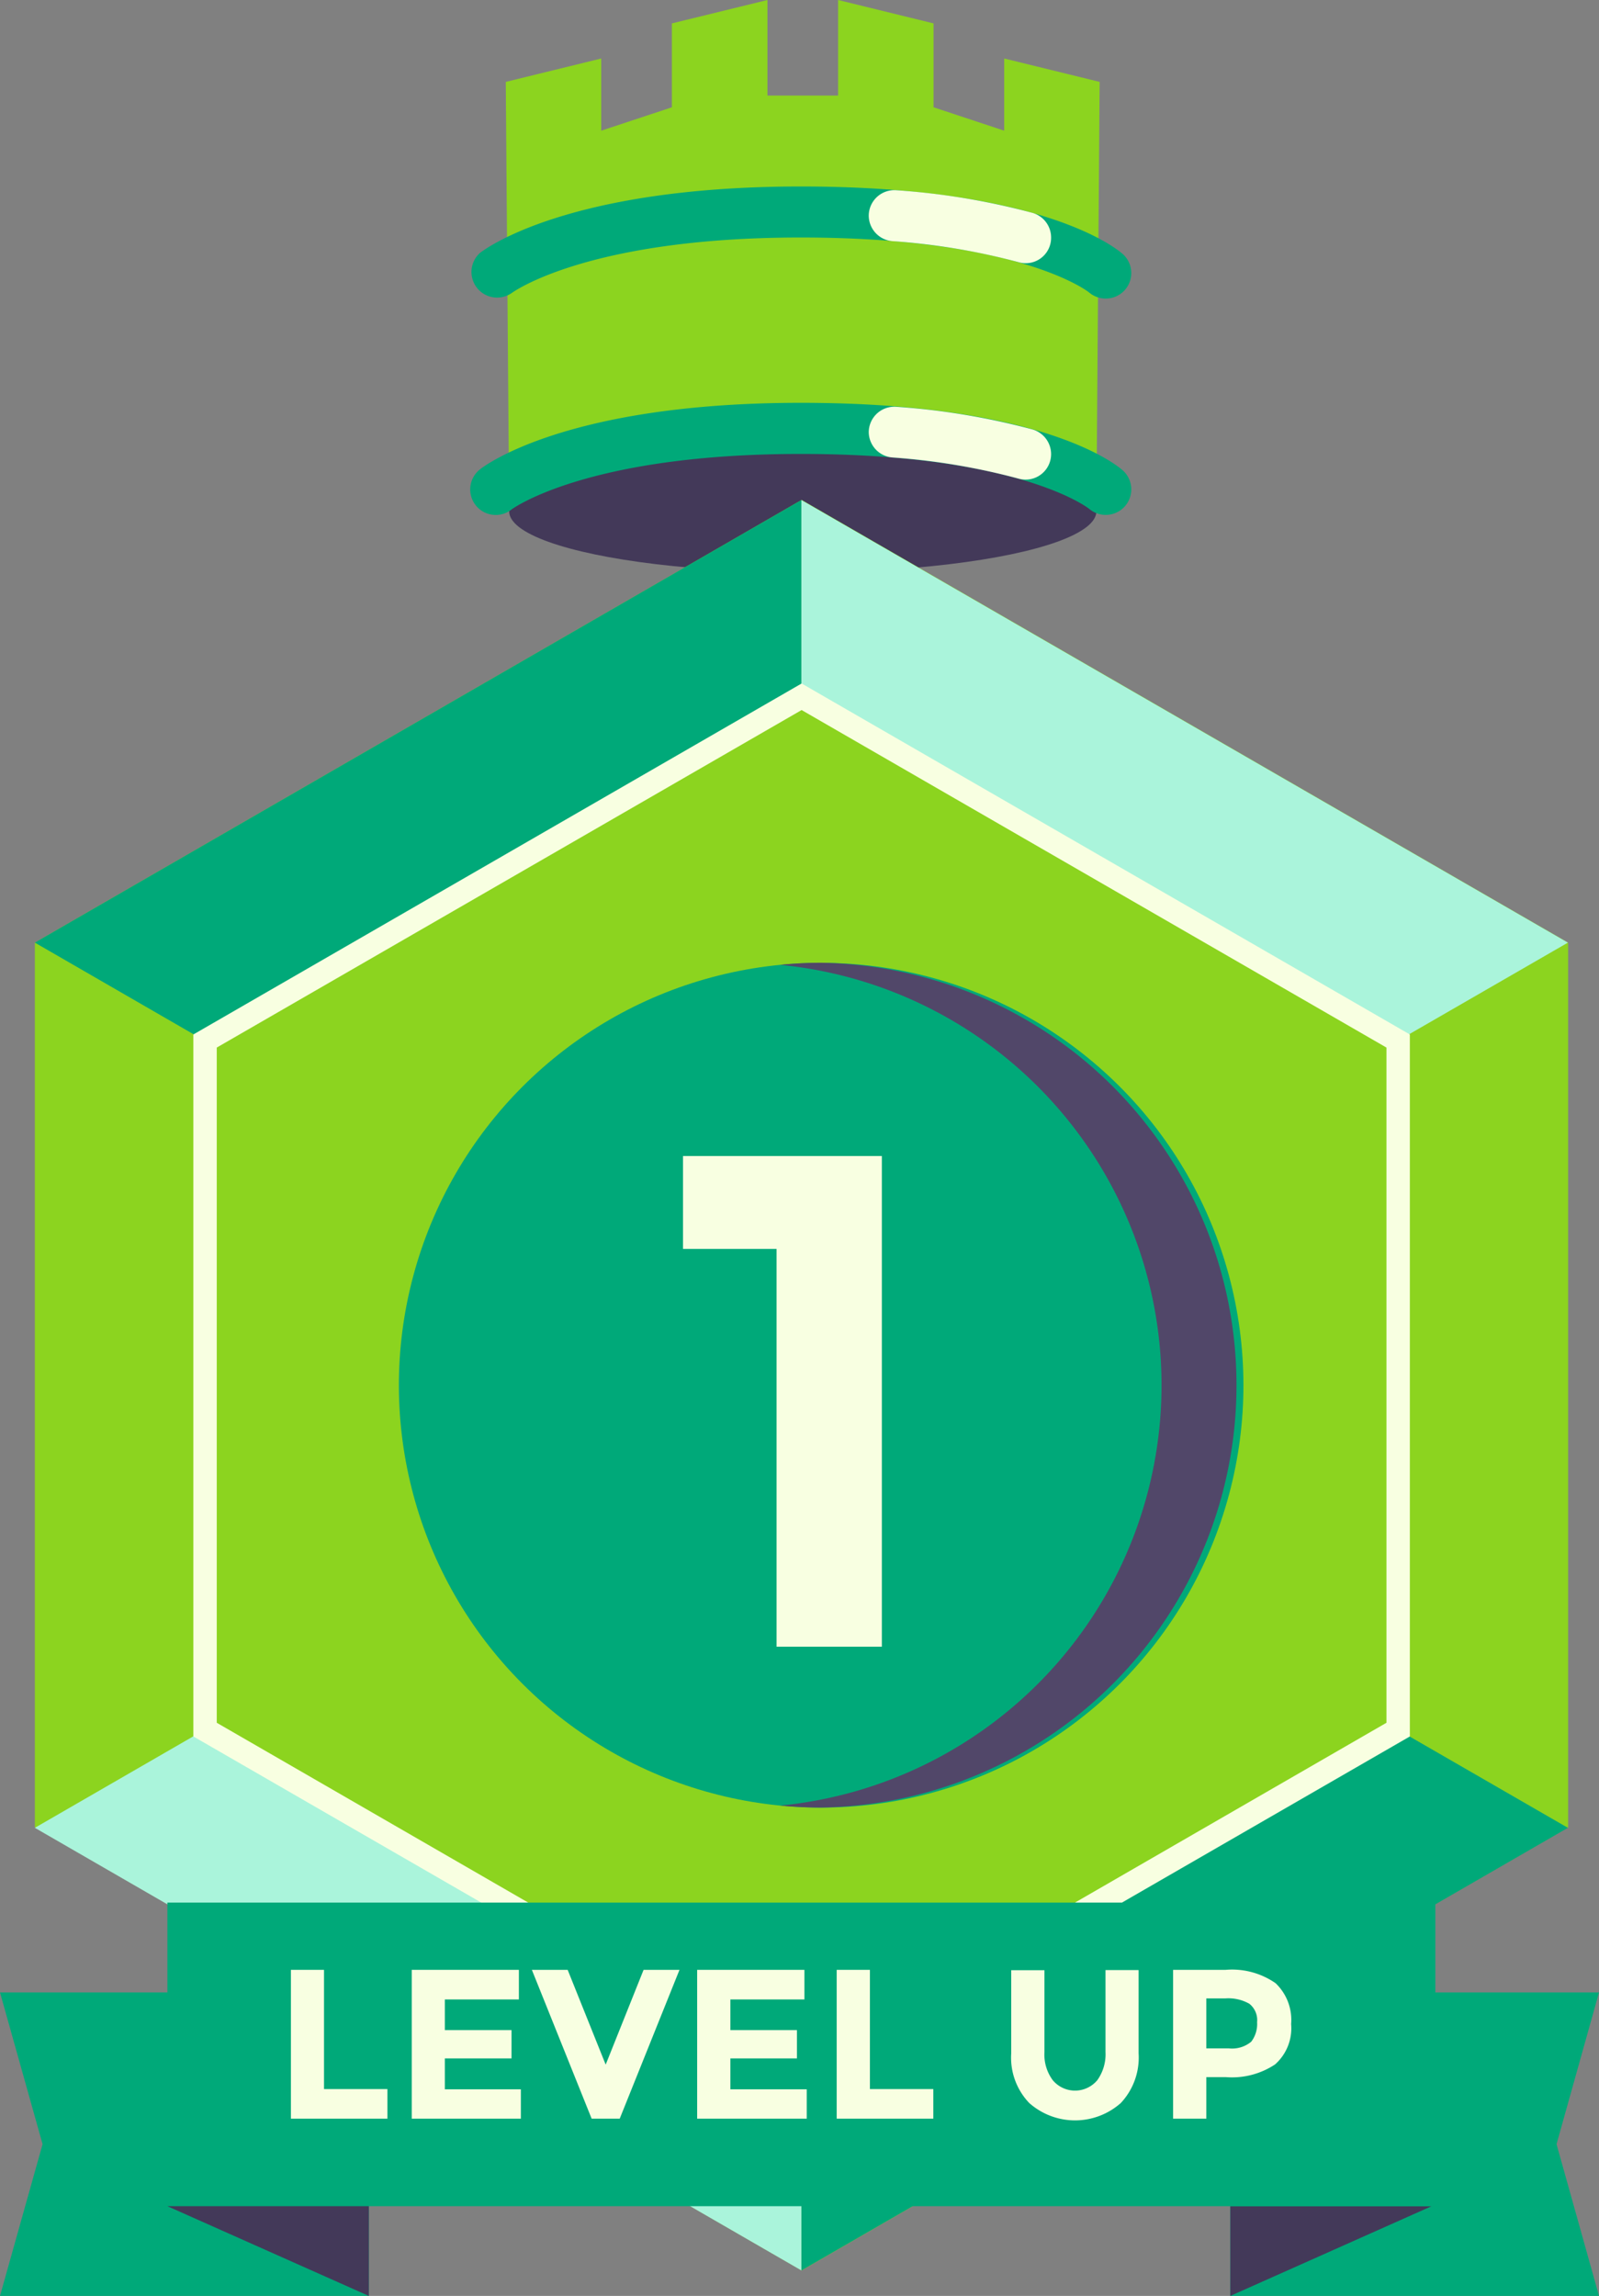 <svg id="TEXT" xmlns="http://www.w3.org/2000/svg" viewBox="0 0 136.7 196.24"><rect x="0" y="0" width="136.7" height="196.24" fill="#808080" stroke="none"/><defs><style>.cls-1{fill:#8cd41f;}.cls-2{fill:#433959;}.cls-3{fill:#00a979;}.cls-4{fill:#f8ffe1;}.cls-5{fill:#514769;}.cls-6{fill:#aaf4db;}</style></defs><polygon class="cls-1" points="94.01 7 85.85 5 85.85 11.17 79.81 9.17 79.81 2 71.65 0 71.65 8.17 65.61 8.17 65.61 0 57.44 2 57.44 9.17 51.4 11.17 51.4 5 43.24 7 43.53 43.71 93.73 43.71 94.01 7"/><ellipse class="cls-2" cx="68.63" cy="43.71" rx="25.1" ry="5.21"/><path class="cls-3" d="M147,55.33a2.19,2.19,0,0,1-1.42-.52c-.15-.13-6.08-4.7-24.65-4.7-18.3,0-24.66,4.71-24.72,4.75a2.19,2.19,0,0,1-2.72-3.42c.29-.23,7.32-5.69,27.44-5.69,20.36,0,26.84,5.17,27.51,5.76A2.18,2.18,0,0,1,147,55.33Z" transform="translate(-52.47 -29.81)"/><path class="cls-4" d="M128.75,50.42a57.05,57.05,0,0,1,10.8,1.8,2.17,2.17,0,0,0,2.78-2.1v0A2.19,2.19,0,0,0,140.72,48a61.21,61.21,0,0,0-11.62-1.93,2.19,2.19,0,0,0-2.36,2.18h0A2.2,2.2,0,0,0,128.75,50.42Z" transform="translate(-52.47 -29.81)"/><path class="cls-3" d="M147,73.82a2.19,2.19,0,0,1-1.42-.52c-.15-.12-6.08-4.69-24.65-4.69-18.3,0-24.66,4.7-24.72,4.74a2.18,2.18,0,0,1-2.72-3.41c.29-.24,7.32-5.7,27.44-5.7,20.36,0,26.84,5.17,27.51,5.76A2.18,2.18,0,0,1,147,73.82Z" transform="translate(-52.47 -29.81)"/><path class="cls-4" d="M128.75,68.91a56.92,56.92,0,0,1,10.8,1.81,2.18,2.18,0,0,0,2.78-2.1v0a2.2,2.2,0,0,0-1.61-2.11,61.21,61.21,0,0,0-11.62-1.93,2.19,2.19,0,0,0-2.36,2.18h0A2.2,2.2,0,0,0,128.75,68.91Z" transform="translate(-52.47 -29.81)"/><polygon class="cls-3" points="105.18 196.24 136.7 196.24 133.07 183.27 136.7 170.3 105.18 170.3 105.18 196.24"/><polygon class="cls-2" points="105.18 188.57 122.39 188.57 105.18 196.24 105.18 188.57"/><polygon class="cls-1" points="126.76 152.03 126.76 84.77 68.51 51.14 10.26 84.77 10.26 152.03 68.51 185.66 126.76 152.03"/><path class="cls-1" d="M121,223.87,55.45,186V110.38L121,72.54l65.53,37.84V186ZM70,177.64l51,29.43,51-29.43V118.78L121,89.35,70,118.78Z" transform="translate(-52.47 -29.81)"/><polygon class="cls-3" points="68.51 42.74 68.51 59.54 17.53 88.97 2.98 80.57 68.51 42.74"/><polygon class="cls-3" points="134.04 156.23 119.48 147.83 68.51 177.26 68.51 194.06 134.04 156.23"/><circle class="cls-3" cx="122.67" cy="148.21" r="36.1" transform="translate(-121.34 100.34) rotate(-45)"/><path class="cls-5" d="M122.67,112.1a33.75,33.75,0,0,0-3.5.18,36.1,36.1,0,0,1,0,71.86c1.15.11,2.32.17,3.5.17a36.11,36.11,0,0,0,0-72.21Z" transform="translate(-52.47 -29.81)"/><polygon class="cls-6" points="2.98 156.23 17.53 147.83 68.51 177.26 68.51 194.06 2.98 156.23"/><polygon class="cls-6" points="68.51 42.74 68.51 59.54 119.48 88.97 134.04 80.57 68.51 42.74"/><path class="cls-4" d="M121,208.23l-52-30v-60l52-30,52,30v60ZM71,177.06l50,28.86,50-28.86V119.35L121,90.5,71,119.35Z" transform="translate(-52.47 -29.81)"/><polygon class="cls-3" points="31.53 196.24 0 196.24 3.64 183.27 0 170.3 31.53 170.3 31.53 196.24"/><rect class="cls-3" x="14.31" y="162.62" width="108.4" height="25.95"/><polygon class="cls-2" points="31.53 188.57 14.31 188.57 31.53 196.24 31.53 188.57"/><path class="cls-4" d="M77.34,210.9V198.18h2.83v10.19h5.42v2.53Z" transform="translate(-52.47 -29.81)"/><path class="cls-4" d="M96.83,198.18v2.53H90.5v2.62h5.7v2.42H90.5v2.64H97v2.51H87.67V198.18Z" transform="translate(-52.47 -29.81)"/><path class="cls-4" d="M104.25,206.28l3.24-8.1h3.07l-5.11,12.72h-2.4l-5.11-12.72H101Z" transform="translate(-52.47 -29.81)"/><path class="cls-4" d="M121.24,198.18v2.53h-6.33v2.62h5.69v2.42h-5.69v2.64h6.53v2.51h-9.37V198.18Z" transform="translate(-52.47 -29.81)"/><path class="cls-4" d="M124,210.9V198.18h2.84v10.19h5.42v2.53Z" transform="translate(-52.47 -29.81)"/><path class="cls-4" d="M142.47,207.61a2.48,2.48,0,0,0,3.81,0,3.8,3.8,0,0,0,.7-2.41v-7h2.83v7.11a5.68,5.68,0,0,1-1.52,4.25,5.9,5.9,0,0,1-7.83,0,5.6,5.6,0,0,1-1.54-4.24v-7.11h2.84v7A3.68,3.68,0,0,0,142.47,207.61Z" transform="translate(-52.47 -29.81)"/><path class="cls-4" d="M161.52,199.32a4.33,4.33,0,0,1,1.33,3.49,4.13,4.13,0,0,1-1.37,3.45,6.64,6.64,0,0,1-4.19,1.09H155.6v3.55h-2.84V198.18h4.49A6.51,6.51,0,0,1,161.52,199.32Zm-2.08,5a2.49,2.49,0,0,0,.5-1.67,1.78,1.78,0,0,0-.66-1.57,3.63,3.63,0,0,0-2.06-.46H155.6v4.27h1.91A2.56,2.56,0,0,0,159.44,204.32Z" transform="translate(-52.47 -29.81)"/><path class="cls-4" d="M110.86,128.62h17v41.94h-9v-34h-8Z" transform="translate(-52.47 -29.81)"/></svg>